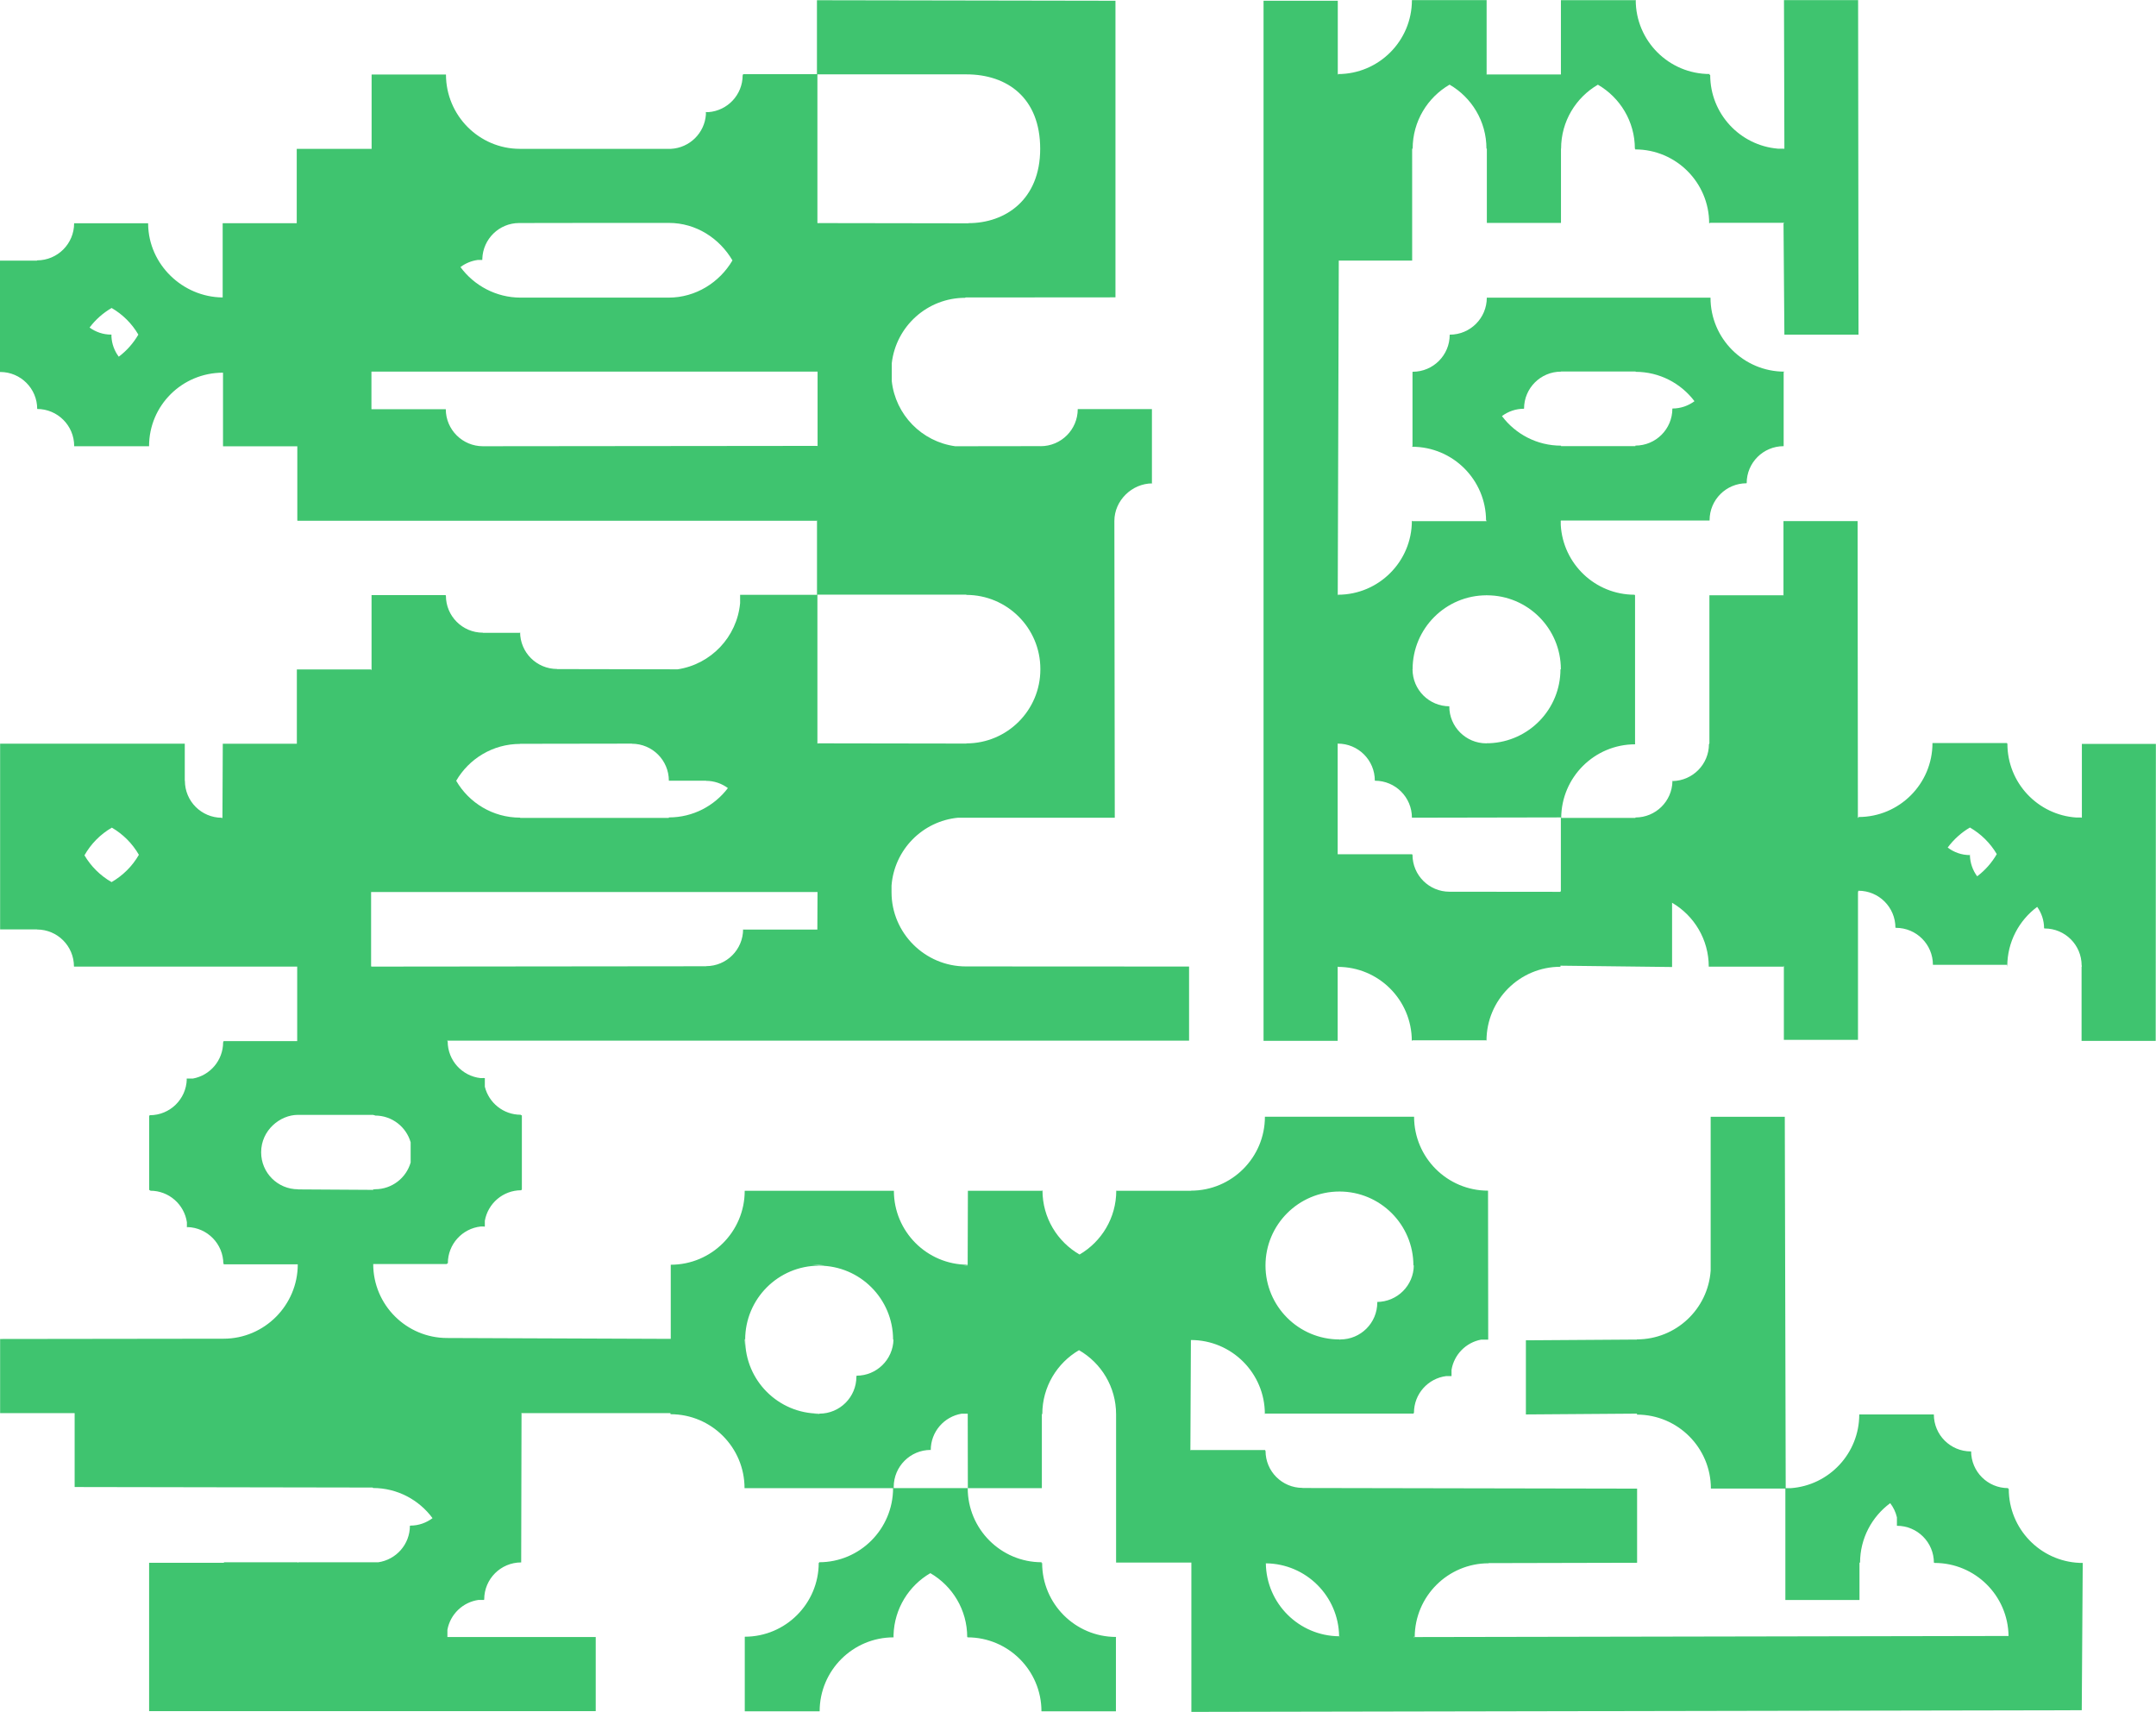 <?xml version="1.0" encoding="UTF-8"?>
<svg id="Layer_1" data-name="Layer 1" xmlns="http://www.w3.org/2000/svg" viewBox="0 0 375.49 298.11">
  <defs>
    <style>
      .cls-1 {
        fill: #3fc46f;
      }
    </style>
  </defs>
  <path class="cls-1" d="M349.86,259.29h-.03l-.1-.05v-.09c-3.56,0-6.44-2.88-6.44-6.44h-.02v.07h-.03v-.02c-3.56,0-6.44-2.88-6.44-6.44h-12.99c0,6.79-5.26,12.36-11.93,12.84h-.88l-.16-64.68h-12.91v26.79c-.46,6.69-6.03,11.98-12.85,11.98v.03h-.05s-19.28,.13-19.28,.13v12.91l19.28-.14h.08l-.02,.14v.03c7.11,0,12.88,5.77,12.88,12.88h12.97v19.4h12.91v-6.55l.07,.07h.03c0-4.26,2.07-8.03,5.25-10.38,.55,.72,.96,1.56,1.17,2.47v1.47c3.56,0,6.44,2.88,6.44,6.44h.02s.1,0,.1,0v.03c7.06,0,12.79,5.68,12.88,12.72h-.13l-103.29,.19c.02-7.1,5.78-12.85,12.88-12.85v-.03l25.85-.06v-12.91l-58.27-.11v-.02c-3.56,0-6.44-2.88-6.44-6.44h-.02l-.06-.15h-12.91l-.1,.05,.09-19.35v.06s0,.05,0,.05v.03c7.11,0,12.88,5.77,12.88,12.88h.03l.02-.07h25.85l.05-.15h.02c0-3.28,2.45-5.98,5.62-6.38h.92v-1.08c.44-2.67,2.52-4.78,5.17-5.27h1.22l-.03-25.91v-.03c-7.11,0-12.88-5.77-12.88-12.88h-.08s-25.85,0-25.85,0h-.02s-.03,0-.03,0c0,7.11-5.77,12.88-12.88,12.88v.02h-12.88l-.1-.02h-.03c0,4.74-2.57,8.89-6.39,11.12-3.86-2.22-6.46-6.39-6.46-11.17h-.03l-.05,.07h-12.91l-.04,12.88c-7.1-.02-12.85-5.78-12.85-12.88h-25.98c0,7.11-5.77,12.88-12.88,12.88v12.91h0l-38.94-.15c-7.11,0-12.88-5.77-12.88-12.88h12.88s-.07-.08-.07-.08h.07l.1-.06h.02c0-3.32,2.51-6.05,5.74-6.4h.58v.13h.02s0-.09,0-.13h.1v-1c.54-3.02,3.17-5.31,6.33-5.31v-.02l.12-.1v-12.91l-.21-.1v-.02c-3.02,0-5.54-2.08-6.24-4.88v-1.5h-.2s0-.04,0-.07h-.02v.07h-.51c-3.23-.35-5.74-3.08-5.74-6.4h-.02l-.07-.12H207.09v-12.91l-38.87-.02h0c-7.11,0-12.95-5.8-12.95-12.91h0v-1.17c.48-6.24,5.39-11.23,11.6-11.82h27.28l-.07-51.68c0-3.56,3.06-6.54,6.62-6.54v-.02h-.08v-12.9s0-.02-.02-.02h-12.9c0,3.57-2.89,6.46-6.46,6.46v.02l-.03-.03-14.84,.02s0,0,0,0c-5.83-.79-10.42-5.48-11.06-11.35,0,0,0,0,0,0v-3.1s0,0,0,0c.73-6.42,6.18-11.4,12.79-11.4v-.03l.1-.03,26.05-.02s.02,0,.02-.02V.15s0-.02-.02-.02l-51.95-.09s-.02,0-.02,.02V12.9s0,.02-.02,.02h-12.84l-.06,.19h-.02c0,3.4-2.64,6.18-5.98,6.42h-.38v-.04h-.02s0,.03,0,.04h-.02v.02s-.03,0-.04,0v.02h.04v.38c-.23,3.23-2.84,5.8-6.09,5.97h-13.34s-12.96,0-12.96,0c-7.11,0-12.88-5.82-12.88-12.94h-12.93s-.02,0-.02,.02v12.92h-13.02s-.02,0-.02,.02v12.91s0,.02-.02,.02h-12.86s-.02,0-.02,.02v12.89s0,.02-.02,.02c-6.99-.07-12.86-5.76-12.96-12.74v-.18H12.91c0,3.57-2.89,6.46-6.46,6.46v.03s0,.02-.02,.02H.02s-.02,0-.02,.02v19.37H.06c3.55,.01,6.42,2.89,6.42,6.44h-.02c3.57,0,6.46,2.89,6.46,6.46h0v.03h12.91s.13,0,.13,0c0-7.11,5.76-12.8,12.86-12.81,0,0,.02,0,.02,.02v12.78s0,.02,.02,.02h12.92v12.91h.03l-.03,.06h90.63v.02h-.12v12.86s0,.02-.02,.02h-13.37v1.44c-.55,5.9-5.07,10.65-10.88,11.53l-21-.04v-.02c-3.56,0-6.44-2.88-6.44-6.44h-.02v.14h-6.46v-.02c-3.56,0-6.44-2.88-6.44-6.44h-.02l-.02-.1h-12.91v13.01h-.1v-.07h-12.91v12.94h-12.9l-.06,12.97-.1-.06v-.02c-3.56,0-6.44-2.88-6.44-6.44h-.02v-6.46H.02v32.34H6.44v.02c3.56,0,6.44,2.88,6.44,6.44h.02v.02H51.76v12.98h-12.82l-.06,.19h-.02c0,3.16-2.28,5.79-5.28,6.33h-1.03v-.06h-.02c0,.06,0,.11,0,.17-.03,0-.06,0-.1,0v.02h.1c-.1,3.47-2.94,6.25-6.43,6.25v.02l-.12,.07v12.91l.21,.13v.02c3.23,0,5.9,2.39,6.36,5.49v.82h.07s0,0,0,0h-.16v.02c.06,0,.11,0,.17,0,0,.03,0,.06,0,.1h.02v-.1c3.47,.1,6.25,2.94,6.25,6.43h.02l.11-.25-.08,.31h12.91c0,7.11-5.8,12.95-12.91,12.95L.02,233.18v12.91H13v12.87l51.89,.09,.06,.05v.03c4.26,0,8.03,2.07,10.38,5.25-1.08,.81-2.41,1.3-3.86,1.3v.02h-.08c0,3.25-2.4,5.92-5.53,6.37h-13.89v.09h-.06v-.09h-12.91v.09h-13.03v25.83H103.75v-12.91h-25.83v-1.25c.49-2.71,2.68-4.82,5.42-5.21h.97v-.09h.02c0-3.56,2.88-6.44,6.44-6.44v-.07l.06-25.88h-.04v-.05h25.97v.11l.03,.05v.03c7.11,0,12.88,5.77,12.88,12.88h25.87c-.01,7.11-5.77,12.9-12.88,12.9v.03l.05,.1-.09-.04h-.03c0,7.11-5.77,12.88-12.88,12.88v12.99h13.04c0-7.11,5.77-12.88,12.88-12.88v-.03h-.04s.03,0,.03,0h0v-.39c.14-4.6,2.68-8.59,6.41-10.76,3.84,2.23,6.42,6.38,6.42,11.14h.03l.05-.05v.05h-.03v.04c7.11,0,12.88,5.77,12.88,12.88h12.97v-12.91h.03v-.04c-7.11,0-12.88-5.77-12.88-12.88h-.18l.1-.1v-.03c-7.11,0-12.88-5.79-12.88-12.9h12.91v-12.91h0s.05,0,.05,0h.03c0-4.74,2.57-8.89,6.39-11.12,3.86,2.22,6.46,6.39,6.46,11.17h0v12.89h0v12.93h13.11s0,.08,0,.08v25.92l155.07-.29,.17-25.62v-.03h0s-.56-.01-.56-.01c-6.85-.29-12.32-5.94-12.32-12.87Zm-116.58-51.89v.07s0,0,0,0l-.02-.07h.03Zm0,.1c7.11,0,12.88,5.77,12.88,12.88h.03l.04-.06c-.01,3.54-2.89,6.41-6.44,6.41v.02h.1v.07h-.02c0,3.56-2.88,6.44-6.44,6.44v.02h-.15s0-.02,0-.02c-7.11,0-12.88-5.77-12.88-12.88s5.77-12.88,12.88-12.88ZM20.69,62.1s-.02,0-.02,0c-.73-.98-1.19-2.18-1.26-3.47v-.36h-.02s0,0,0,0h-.02s-.02,0-.02,0c-1.4,0-2.68-.46-3.74-1.22,0,0,0-.02,0-.02,1.03-1.37,2.33-2.52,3.82-3.39,0,0,.01,0,.02,0,1.92,1.11,3.52,2.71,4.64,4.62,0,0,0,.01,0,.02-.87,1.49-2.03,2.8-3.4,3.83Zm-1.27,91.51c-1.95-1.12-3.57-2.73-4.71-4.66,1.13-2,2.78-3.67,4.77-4.82,1.95,1.14,3.58,2.77,4.71,4.73-1.14,1.98-2.79,3.62-4.77,4.76Zm13.23,60h0s.03-.02,.03-.02l-.03,.02ZM142.36,38.82V12.97s0-.02,.02-.02h25.92c7.11,0,12.86,4.08,12.86,12.97s-6.1,12.94-12.49,12.94v.03h-.44l-25.79-.04v.04l-.07-.07h0Zm-62.14,7.67c.86-.64,1.88-1.07,2.99-1.22,0,0,0,0,0,0h.79v-.2c.11-3.45,2.93-6.22,6.4-6.23l13.13-.02h0s12.97,0,12.97,0c4.74,0,8.82,2.7,11.06,6.52,0,0,0,.01,0,.02-2.24,3.81-6.38,6.47-11.12,6.47h-25.78c-4.26,0-8.1-2.11-10.45-5.3,0,0,0-.02,0-.02Zm62.14,31.22v-.06l-58.26,.06c-3.55,0-6.45-2.88-6.46-6.43,0,0,0-.02-.02-.02h-12.93s0-6.53,0-6.53c0,0,0-.02,.02-.02h77.68v12.98h-.04Zm-.01,25.86s0-.02,.02-.02h25.88v-.02h.04v.05s0,0,0,.02c7.12,0,12.9,5.77,12.9,12.9v.08c0,7.11-5.77,12.88-12.88,12.88v.03l-25.88-.04v.04h-.07v-25.93Zm-25.86,25.86h.01v.07h-.01v-.07Zm-25.9,.1l19.46-.03v.02c3.56,0,6.44,2.88,6.44,6.44h6.47v.02c1.43,0,2.74,.47,3.81,1.26-2.35,3.1-6.08,5.11-10.27,5.11v.03l-.04,.06h-25.87v-.05c-4.76,0-8.91-2.58-11.14-6.42,2.23-3.84,6.38-6.42,11.14-6.42Zm-25.95,25.83v-.02h77.74l-.03,6.54h-12.91v-.07h-.02c0,3.56-2.88,6.44-6.44,6.44v.02l-58.31,.06v-.06h-.04v-12.91Zm.31,51.94l-.09-.09-12.94-.08v-.02c-3.56,0-6.44-2.88-6.44-6.44,0-3.86,3.31-6.51,6.38-6.52h0s13.1,0,13.1,0l.37,.1v.02c2.94,0,5.42,1.97,6.19,4.66v3.51c-.77,2.69-3.25,4.66-6.19,4.66v.02h-.37v.17Zm77.68,12.99h.09l.95,.07h-1s-1.15-.07-1.15-.07h1.11Zm-12.95,14.13v-1.14h.03v-.16l.04,.16-.07,1.14Zm19.49,5.14v.18h-.02c0,3.56-2.88,6.44-6.44,6.44v.02l-.06,.05h-.97l.98-.05v-.03c-7.11,0-12.88-5.77-12.88-12.88s5.76-12.88,12.88-12.88c7.11,0,12.88,5.77,12.88,12.88h.07c-.09,3.48-2.93,6.28-6.43,6.28Zm19.34-19.26v.07h-.72l.72-.07Zm.03,38.85h-12.89s0-.21,0-.21c0-3.55,2.88-6.44,6.43-6.44v.03h.02c0-3.19,2.32-5.83,5.37-6.34h1.07v-.11l.02,13.07h-.02Zm51.88,13.04l-.02-.03h.02v.03Zm.04,.06c7,.06,12.67,5.71,12.76,12.7-7-.06-12.67-5.71-12.76-12.7Zm12.82,12.86h-.03v-.12h.03v.12Zm12.91,0v-.12l.15,.12h-.15Z"/>
  <path class="cls-1" d="M362.58,129.52v12.88h-.09v-.03h-.86c-6.71-.44-12.02-6.02-12.02-12.85h-.03l-.04-.12h-12.98c0,7.11-5.77,12.88-12.88,12.88v.07l-.08,.11-.03-.08-.05-51.63h-12.91v12.91h.08s-.07,.01-.07,.01h-12.91v25.79s0,0,0,0l-.06,.12h-.02c0,3.52-2.83,6.38-6.34,6.44v-.1h-.02s0,.07,0,.1c-.03,0-.05,0-.07,0v.02h.07c-.06,3.5-2.92,6.32-6.43,6.32v.02l-.08,.1v-.04h-12.86c.03-7.08,5.79-12.82,12.88-12.82v-.03l-.02-.07v-25.84l-.08-.08v-.03c-6.87,0-12.48-5.38-12.86-12.16v-.65h-.02s0-.03,0-.04l.06-.07h25.88v-.05h0c0-3.56,2.88-6.44,6.44-6.44v-.02h.02c0-3.56,2.88-6.44,6.44-6.44v-12.93l.14-.02v-.03c-7.11,0-12.88-5.77-12.88-12.88h-38.96c0,3.56-2.88,6.44-6.44,6.44v.02h-.02c0,3.56-2.88,6.44-6.44,6.44v.02l-.04,.02v12.91l-.07,.08v.03c7.11,0,12.88,5.77,12.88,12.88h.03l.11-.03-.06,.11h-12.91l-.06-.07h-.03c0,7.11-5.77,12.88-12.88,12.88v.11s-.03-.01-.03-.01l.18-58.29h12.78V25.89h.09c0-4.76,2.59-8.92,6.43-11.15,3.84,2.23,6.42,6.38,6.42,11.14h.07v12.94h12.91v-12.93s.02,0,.02,0c0-4.76,2.58-8.91,6.41-11.14,3.85,2.23,6.44,6.39,6.44,11.15h.03l.05,.06-.02,.03v.03c7.11,0,12.88,5.77,12.88,12.88h.03l.12-.1h12.95l-.15,.1,.15,19.38h12.91l-.07-58.26h-12.91l.07,25.81v.06l-.04,.08v-.08h-1.1c-6.6-.56-11.78-6.09-11.78-12.83h-.13s.04-.14,.04-.14v-.03c-7.11,0-12.88-5.77-12.88-12.88h-.03l-.09,.02h-12.91V12.97s-12.9,0-12.9,0l-.04,.04v-.03h0V.02h-13.01c0,7.11-5.77,12.88-12.88,12.88v.07s.01,.08,.01,.08h-.05s.01-.01,.01-.01V.13h-12.93V181.26h12.91v-12.99l.03,.08v.03c7.11,0,12.88,5.77,12.88,12.88h.03l.06-.09h12.89v.07h.03c0-7.11,5.77-12.88,12.88-12.88v-.1s0-.09,0-.09l19.44,.23v-11.19c3.82,2.23,6.39,6.38,6.39,11.13h13.01l.07-.16v12.91h12.91v-25.71l.08-.28v.02c3.56,0,6.44,2.88,6.44,6.44h.09v.02c3.56,0,6.44,2.88,6.44,6.44h12.92v.26h.03c0-4.24,2.05-8,5.21-10.35,.75,1.05,1.2,2.34,1.2,3.74h.1v.02c3.56,0,6.44,2.88,6.44,6.44h.02v.23h-.03v12.91h12.91l.03-51.72h-12.91ZM232.98,25.97h.05s-.05,.01-.05,.01h0Zm0,12.91h.05s-.05,0-.05,0h0Zm32.43,32.3v-.02h.02c0-3.56,2.88-6.44,6.44-6.44v-.02h13.05l-.09,.02v.03c4.2,0,7.93,2.01,10.28,5.12-1.07,.79-2.39,1.27-3.83,1.27v.02h-.02c0,3.56-2.88,6.44-6.44,6.44v.09s-.05,0-.05,0h-12.91l.02-.05v-.03c-4.21,0-7.95-2.02-10.3-5.15,1.07-.8,2.4-1.28,3.84-1.28Zm-19.48,45.37h.09c0-7.11,5.77-12.88,12.88-12.88v-.03h0s.06,0,.06,0v.03c7.11,0,12.88,5.77,12.88,12.88h0s-.04,.01-.04,.01h-.03c0,6.94-5.49,12.59-12.36,12.87h-.49s-.02,.01-.03,.01v.03h.02s-.06,0-.06,0v-.02c-3.55,0-6.44-2.88-6.44-6.43h.04v-.02c-3.56,0-6.44-2.88-6.44-6.44h-.07v-.02Zm25.91,25.85v12.82h-.08v.09l-19.32-.02c-3.56,0-6.44-2.88-6.44-6.44h-.02l-.06-.09h-12.95v-19.28h.03s0,0,0,0v.02c3.56,0,6.44,2.88,6.44,6.44h.02v.02c3.56,0,6.44,2.88,6.44,6.44h.07l25.84-.05,.03,.05h-.02Zm72.51,10.21c-.77-1.03-1.23-2.3-1.27-3.68h0v-.02s0,0,0,0c0-.05,0-.09,0-.14h-.02v.14c-1.45,0-2.78-.5-3.85-1.31,1.04-1.41,2.36-2.6,3.87-3.49,1.93,1.11,3.55,2.71,4.68,4.63-.87,1.51-2.03,2.82-3.41,3.86Z"/>
</svg>